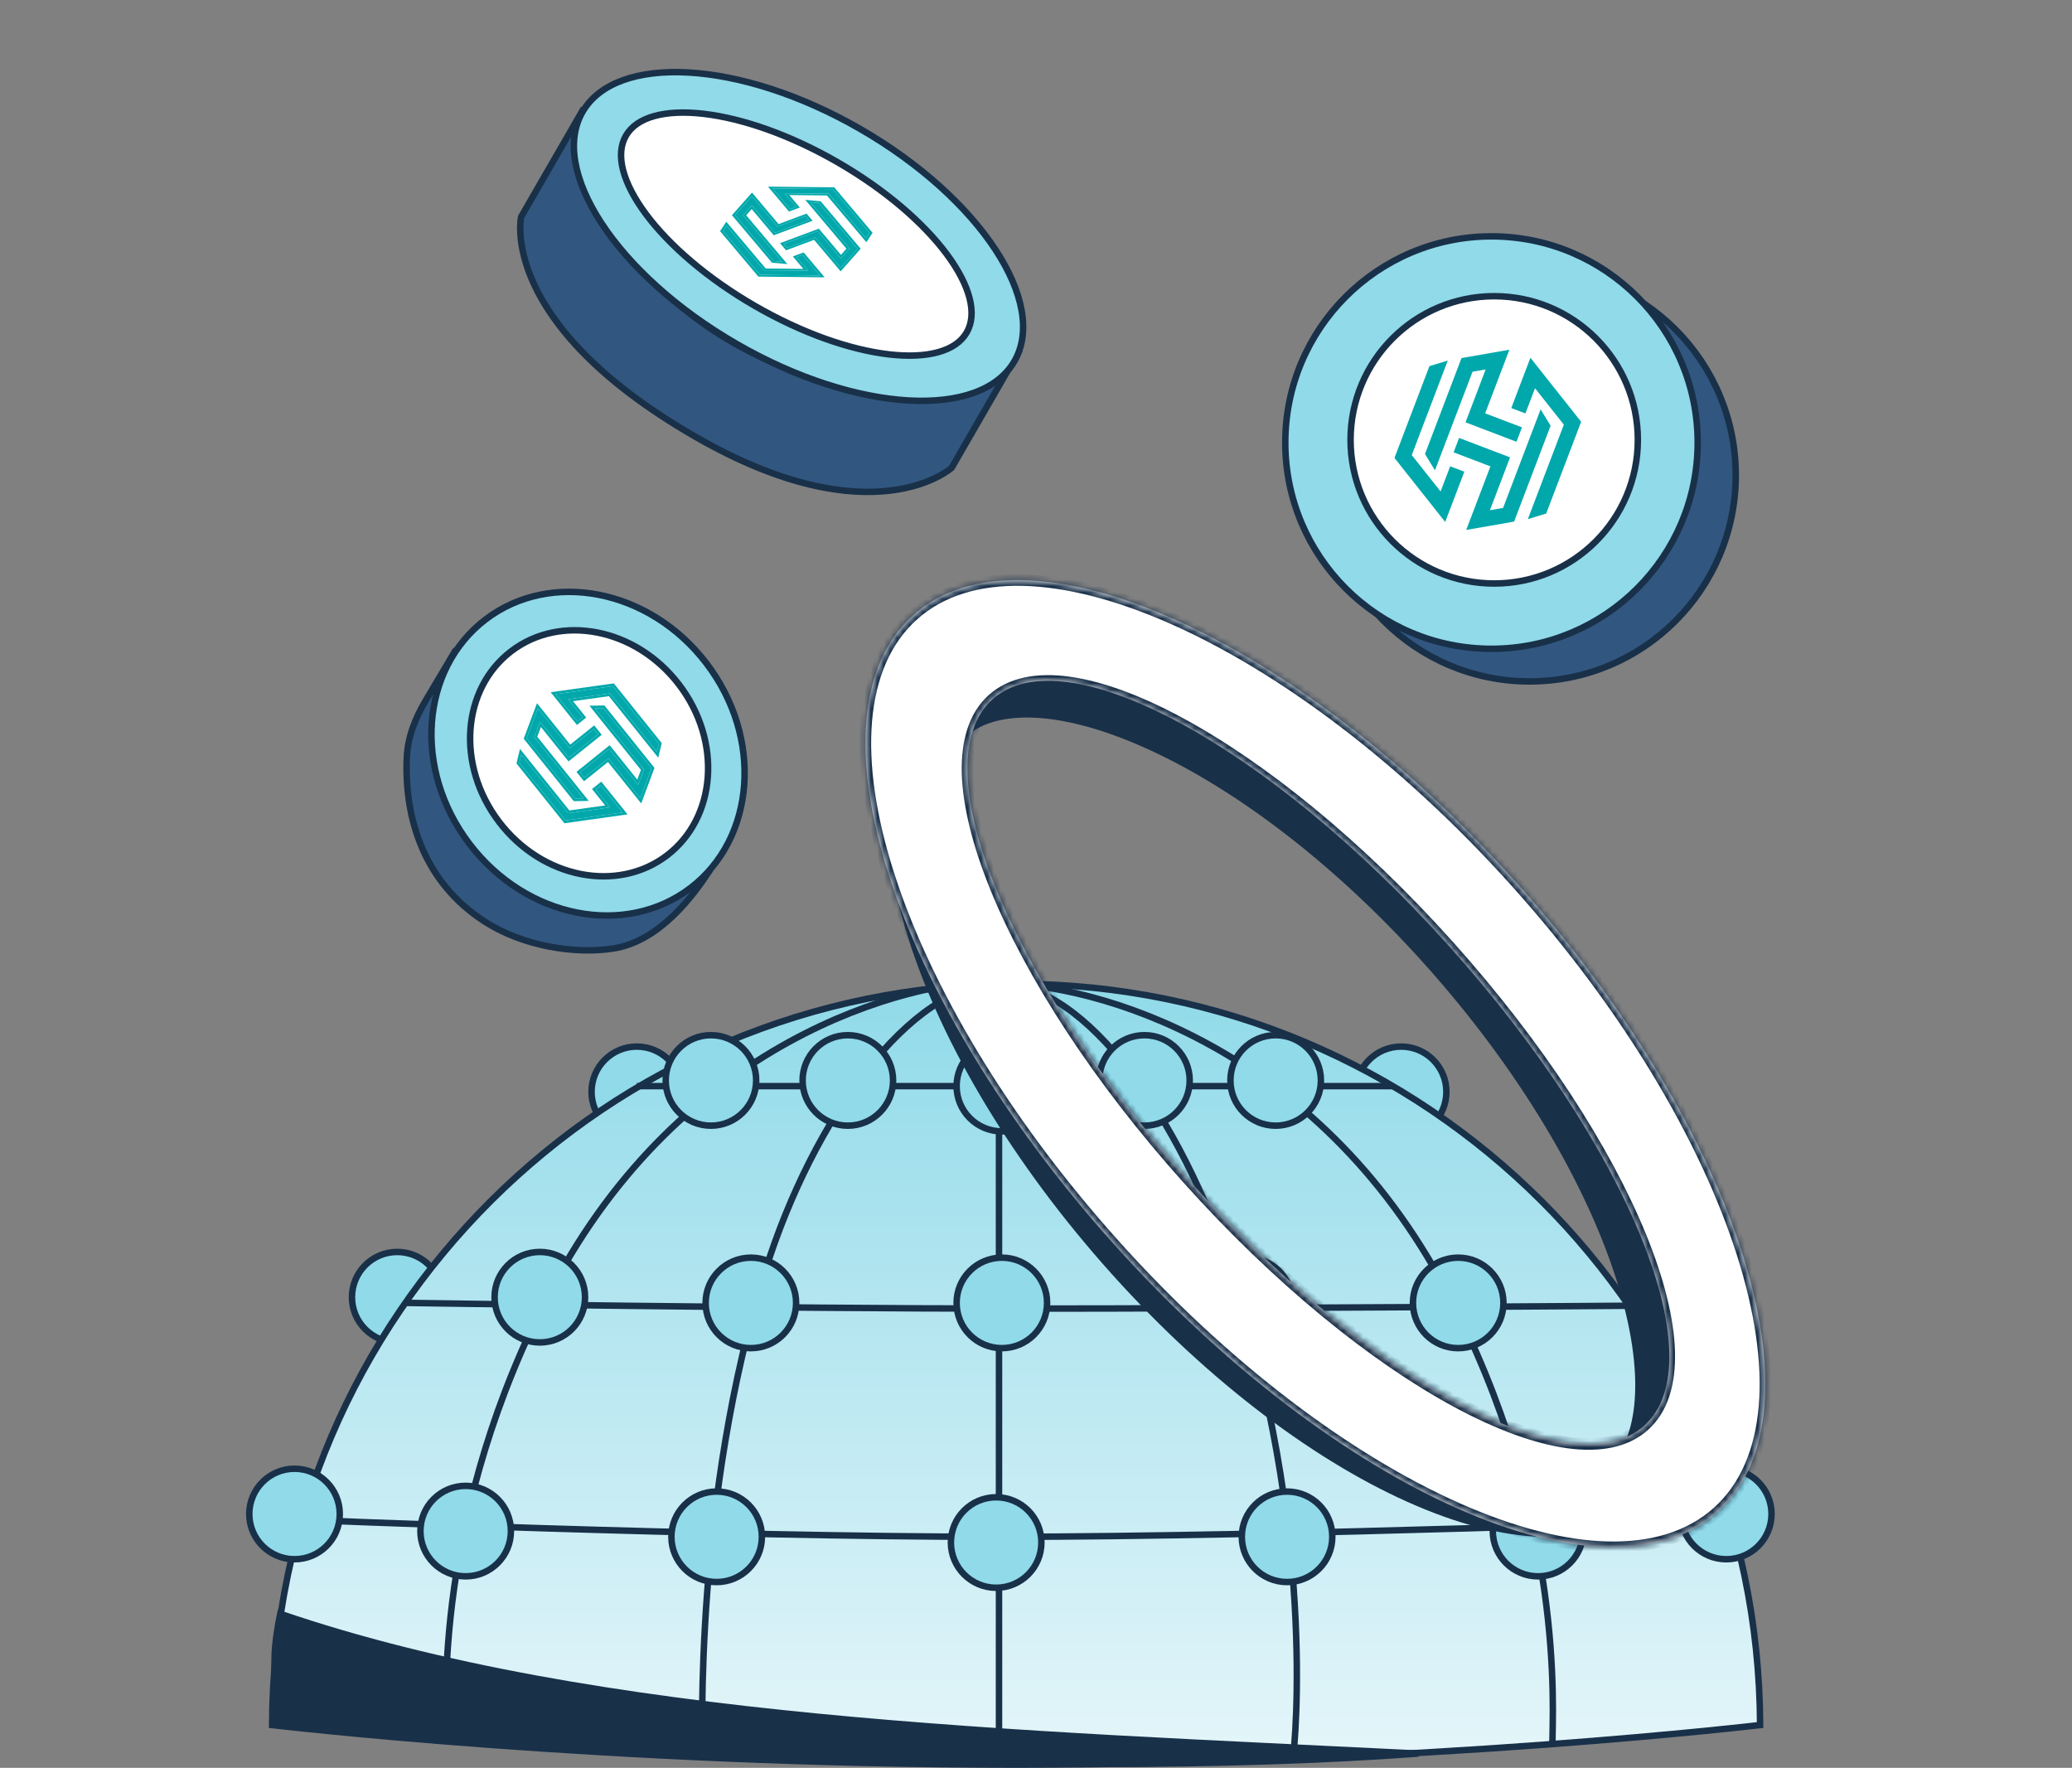 <svg width="320" height="273" viewBox="0 0 320 273" fill="none" xmlns="http://www.w3.org/2000/svg">
<rect x="0" y="0" width="320" height="273" fill="#808080" stroke="none"/>
<circle cx="61.346" cy="200.321" r="6.988" fill="#90DAE9" stroke="#193049"/>
<circle cx="98.346" cy="168.607" r="6.988" fill="#90DAE9" stroke="#193049"/>
<circle cx="216.393" cy="168.607" r="6.988" fill="#90DAE9" stroke="#193049"/>
<path d="M156.929 151.929C220.241 151.929 271.591 203.133 271.831 266.389C271.785 266.394 271.736 266.4 271.683 266.406C271.29 266.451 270.706 266.517 269.94 266.602C268.408 266.77 266.147 267.011 263.234 267.3C257.409 267.878 248.975 268.647 238.546 269.418C217.687 270.959 188.848 272.5 156.929 272.5C125.01 272.5 96.171 270.959 75.312 269.418C64.883 268.647 56.45 267.878 50.624 267.3C47.711 267.011 45.45 266.77 43.918 266.602C43.152 266.517 42.568 266.451 42.176 266.406C42.122 266.4 42.073 266.394 42.026 266.389C42.266 203.133 93.617 151.929 156.929 151.929Z" fill="url(#paint0_linear_1973_7019)" stroke="#193049"/>
<path d="M154.286 151.869L154.286 272.56" stroke="#193049"/>
<circle cx="236.226" cy="73.385" r="31.845" fill="#315780" stroke="#193049"/>
<circle cx="230.345" cy="68.345" r="31.845" fill="#90DAE9" stroke="#193049"/>
<circle cx="230.765" cy="67.925" r="22.184" fill="white" stroke="#193049"/>
<path d="M229.037 63.977L234.723 66.144L234.059 67.888L226.666 65.071L229.847 56.72L227.228 57.178L221.562 72.05L221.289 71.604L220.424 70.188L220.358 70.081L225.903 55.526L226.046 55.5L232.265 54.414L232.71 54.336L229.037 63.977Z" fill="#01A8AB" stroke="#01A8AB" stroke-width="0.514"/>
<path d="M217.743 70.318L222.565 76.406L224.115 72.338L225.822 72.988L223.116 80.091L222.835 79.737L215.744 70.785L215.654 70.671L220.956 56.753L221.077 56.716L222.665 56.235L223.166 56.083L217.743 70.318Z" fill="#01A8AB" stroke="#01A8AB" stroke-width="0.514"/>
<path d="M233.648 80.321L233.504 80.347L227.286 81.433L226.841 81.511L230.513 71.87L224.827 69.704L225.491 67.959L232.884 70.775L229.703 79.126L232.323 78.668L237.988 63.796L238.261 64.243L239.127 65.658L239.192 65.766L233.648 80.321Z" fill="#01A8AB" stroke="#01A8AB" stroke-width="0.514"/>
<path d="M238.598 79.098L238.477 79.135L236.89 79.616L236.389 79.768L241.812 65.532L236.989 59.444L235.439 63.513L233.732 62.863L236.439 55.76L236.719 56.114L243.809 65.065L243.9 65.179L238.598 79.098Z" fill="#01A8AB" stroke="#01A8AB" stroke-width="0.514"/>
<path d="M80.487 33.484L90.15 16.746C90.15 16.746 88.564 39.21 113.935 53.306C139.307 67.401 157.5 54 157.5 54L146.971 72.246C146.971 72.246 134.802 83.243 107.328 67.401C76.772 49.782 80.487 33.484 80.487 33.484Z" fill="#315780" stroke="#193049"/>
<path d="M132.894 19.937C142.17 25.293 149.452 32.023 153.736 38.554C158.039 45.111 159.238 51.325 156.67 55.773C154.102 60.221 148.121 62.289 140.291 61.842C132.493 61.397 123.023 58.455 113.747 53.1C104.472 47.745 97.189 41.014 92.905 34.483C88.603 27.926 87.403 21.712 89.971 17.264C92.539 12.817 98.52 10.748 106.35 11.196C114.148 11.641 123.618 14.582 132.894 19.937Z" fill="#90DAE9" stroke="#193049"/>
<path d="M129.383 25.063C136.724 29.302 142.611 34.411 146.198 39.224C147.992 41.631 149.196 43.944 149.733 46.021C150.268 48.095 150.132 49.899 149.297 51.343C148.463 52.788 146.969 53.809 144.906 54.382C142.839 54.956 140.233 55.069 137.252 54.719C131.29 54.019 123.923 51.475 116.581 47.236C109.24 42.997 103.354 37.89 99.766 33.077C97.972 30.67 96.768 28.357 96.231 26.28C95.696 24.206 95.833 22.402 96.667 20.957C97.501 19.512 98.995 18.492 101.059 17.919C103.126 17.345 105.731 17.231 108.713 17.581C114.674 18.282 122.041 20.825 129.383 25.063Z" fill="white" stroke="#193049"/>
<path d="M120.822 40.433L119.492 40.312L113.521 33.232L116.122 30.299L120.071 34.981L124.402 33.366L124.93 33.992L119.665 35.955L116.103 31.731L114.76 33.245L120.822 40.433Z" fill="#01A8AB"/>
<path d="M113.042 33.232L116.136 29.743L120.237 34.605L124.568 32.99L125.497 34.092L119.5 36.329L116.09 32.284L115.24 33.242L121.596 40.779L119.225 40.563L113.042 33.232ZM119.492 40.31L120.822 40.431L114.761 33.244L116.103 31.73L119.665 35.954L124.93 33.991L124.402 33.365L120.072 34.98L116.123 30.298L113.522 33.231L119.492 40.31Z" fill="#01A8AB"/>
<path d="M126.636 42.541L117.374 42.444L111.669 35.679L112.207 34.862L118.003 41.734L124.788 41.806L123.013 39.701L123.947 39.353L126.636 42.541Z" fill="#01A8AB"/>
<path d="M111.207 35.7L112.166 34.242L118.256 41.463L124.071 41.525L122.449 39.601L124.114 38.98L127.356 42.825L117.124 42.716L111.207 35.7ZM117.375 42.445L126.638 42.543L123.949 39.354L123.015 39.703L124.79 41.807L118.005 41.735L112.209 34.863L111.671 35.681L117.375 42.445Z" fill="#01A8AB"/>
<path d="M125.141 31.213L126.471 31.334L132.441 38.413L129.841 41.347L125.892 36.664L121.561 38.279L121.033 37.653L126.298 35.69L129.86 39.914L131.203 38.4L125.141 31.213Z" fill="#01A8AB"/>
<path d="M125.141 31.212L131.203 38.4L129.861 39.913L126.299 35.689L121.034 37.653L121.562 38.279L125.893 36.664L129.841 41.346L132.442 38.413L126.471 31.333L125.141 31.212ZM132.922 38.411L132.801 38.547L129.828 41.901L125.727 37.038L121.397 38.653L120.468 37.551L126.464 35.315L129.874 39.359L130.723 38.401L124.367 30.864L126.537 31.062L126.739 31.08L132.922 38.411Z" fill="#01A8AB"/>
<path d="M119.332 29.105L128.594 29.202L134.299 35.967L133.761 36.784L127.965 29.912L121.18 29.84L122.955 31.945L122.021 32.293L119.332 29.105Z" fill="#01A8AB"/>
<path d="M127.963 29.912L133.759 36.784L134.297 35.966L128.592 29.202L119.33 29.104L122.019 32.293L122.953 31.945L121.178 29.84L127.963 29.912ZM134.761 35.947L133.801 37.405L127.711 30.183L121.896 30.122L123.519 32.046L121.854 32.667L118.611 28.822L128.844 28.931L134.761 35.947Z" fill="#01A8AB"/>
<path d="M65.732 108.199L69.934 101.122L74.818 113.332L96.796 124.147L109.459 134.656C107.133 138.145 101.963 145.358 94.706 146.474C88.779 147.386 80.754 146.125 74.818 142.288C65.539 136.289 62.429 126.493 62.824 117.011C62.954 113.873 64.129 110.899 65.732 108.199Z" fill="#315780" stroke="#193049"/>
<path d="M74.981 95.666C85.032 87.988 100.314 90.934 109.094 102.427C117.874 113.921 116.697 129.438 106.646 137.117C96.594 144.795 81.314 141.85 72.534 130.356C63.753 118.863 64.93 103.345 74.981 95.666Z" fill="#90DAE9" stroke="#193049"/>
<path d="M78.945 100.571C86.571 94.746 98.187 96.97 104.871 105.72C111.555 114.471 110.646 126.262 103.021 132.087C95.395 137.912 83.78 135.689 77.095 126.939C70.411 118.189 71.32 106.397 78.945 100.571Z" fill="white" stroke="#193049"/>
<path d="M90.102 123.292L88.808 123.315L81.338 114.005L83.061 109.393L88.002 115.551L91.704 112.581L92.365 113.404L87.864 117.015L83.407 111.46L82.517 113.84L90.102 123.292Z" fill="#01A8AB"/>
<path d="M80.883 114.079L82.933 108.593L88.064 114.988L91.766 112.017L92.929 113.466L87.803 117.579L83.535 112.261L82.972 113.767L90.925 123.679L88.618 123.72L80.883 114.079ZM88.808 123.316L90.102 123.292L82.517 113.84L83.407 111.461L87.864 117.015L92.364 113.404L91.704 112.582L88.002 115.552L83.061 109.394L81.338 114.006L88.808 123.316Z" fill="#01A8AB"/>
<path d="M96.159 125.464L87.339 126.7L80.201 117.805L80.504 116.547L87.756 125.584L94.217 124.679L91.996 121.911L92.795 121.271L96.159 125.464Z" fill="#01A8AB"/>
<path d="M79.766 117.902L80.306 115.659L87.926 125.155L93.463 124.379L91.433 121.849L92.857 120.707L96.914 125.763L87.169 127.128L79.766 117.902ZM87.339 126.7L96.16 125.463L92.795 121.27L91.997 121.911L94.217 124.678L87.756 125.584L80.505 116.546L80.202 117.804L87.339 126.7Z" fill="#01A8AB"/>
<path d="M91.858 109.368L93.151 109.345L100.621 118.655L98.898 123.267L93.957 117.109L90.255 120.08L89.595 119.257L94.095 115.646L98.552 121.201L99.442 118.82L91.858 109.368Z" fill="#01A8AB"/>
<path d="M91.858 109.368L99.442 118.82L98.552 121.2L94.095 115.645L89.595 119.256L90.256 120.079L93.957 117.109L98.898 123.266L100.622 118.655L93.151 109.345L91.858 109.368ZM101.077 118.581L100.997 118.795L99.027 124.067L93.896 117.672L90.194 120.643L89.032 119.194L94.157 115.082L98.423 120.399L98.986 118.893L91.034 108.982L93.144 108.944L93.341 108.94L101.077 118.581Z" fill="#01A8AB"/>
<path d="M85.805 107.195L94.625 105.959L101.763 114.854L101.46 116.112L94.208 107.075L87.747 107.98L89.968 110.748L89.169 111.388L85.805 107.195Z" fill="#01A8AB"/>
<path d="M94.207 107.075L101.459 116.113L101.762 114.855L94.624 105.959L85.804 107.196L89.168 111.389L89.967 110.748L87.746 107.981L94.207 107.075ZM102.197 114.757L101.657 117L94.037 107.504L88.5 108.28L90.53 110.81L89.106 111.952L85.05 106.896L94.794 105.531L102.197 114.757Z" fill="#01A8AB"/>
<path d="M154.299 151.869C168.964 151.869 203.318 161.344 223.371 199.265C241.866 234.238 239.754 264.191 239.749 269.476" stroke="#193049"/>
<path d="M154.358 151.429C139.693 151.429 105.339 160.903 85.286 198.825C66.791 233.798 68.903 263.75 68.909 269.036" stroke="#193049"/>
<path d="M154.32 151.869C167.852 151.869 182.388 172.891 190.115 196.195C203.211 235.694 200.08 269.036 199.657 271.679" stroke="#193049"/>
<path d="M154.286 151.869C140.645 151.869 125.549 172.748 118.204 196.195C107.205 231.305 108.477 268.607 108.476 271.679" stroke="#193049"/>
<path d="M46.369 234.679C46.369 234.679 110.233 237.322 154.286 237.322C198.339 237.322 267.048 234.679 267.048 234.679" stroke="#193049"/>
<path d="M62.667 201.202C62.667 201.202 120.62 202.083 156.929 202.083C193.238 202.083 251.191 201.643 251.191 201.643" stroke="#193049"/>
<path d="M98.346 167.727C98.346 167.727 131.93 167.727 155.161 167.727C178.391 167.727 215.072 167.727 215.072 167.727" stroke="#193049"/>
<path d="M42.405 256.261C42.405 253.795 42.993 250.535 43.286 249.214C92.179 265.952 157.37 267.714 219.036 270.797C158.691 275.202 76.469 269.476 42.405 265.952V256.261Z" fill="#193049" stroke="#193049"/>
<circle cx="71.917" cy="236.44" r="6.988" fill="#90DAE9" stroke="#193049"/>
<circle cx="83.369" cy="200.321" r="6.988" fill="#90DAE9" stroke="#193049"/>
<circle cx="109.798" cy="166.846" r="6.988" fill="#90DAE9" stroke="#193049"/>
<circle cx="130.94" cy="166.846" r="6.988" fill="#90DAE9" stroke="#193049"/>
<circle cx="154.726" cy="167.726" r="6.988" fill="#90DAE9" stroke="#193049"/>
<circle cx="176.75" cy="166.846" r="6.988" fill="#90DAE9" stroke="#193049"/>
<circle cx="197.013" cy="166.846" r="6.988" fill="#90DAE9" stroke="#193049"/>
<circle cx="115.965" cy="201.202" r="6.988" fill="#90DAE9" stroke="#193049"/>
<circle cx="154.726" cy="201.202" r="6.988" fill="#90DAE9" stroke="#193049"/>
<circle cx="192.607" cy="201.202" r="7.048" fill="white" stroke="#193049" stroke-width="0.881"/>
<circle cx="225.203" cy="201.202" r="6.988" fill="#90DAE9" stroke="#193049"/>
<circle cx="45.488" cy="233.798" r="6.988" fill="#90DAE9" stroke="#193049"/>
<circle cx="266.607" cy="233.798" r="6.988" fill="#90DAE9" stroke="#193049"/>
<circle cx="110.679" cy="237.321" r="6.988" fill="#90DAE9" stroke="#193049"/>
<circle cx="153.846" cy="238.202" r="6.988" fill="#90DAE9" stroke="#193049"/>
<circle cx="198.774" cy="237.321" r="6.988" fill="#90DAE9" stroke="#193049"/>
<circle cx="237.536" cy="236.44" r="6.988" fill="#90DAE9" stroke="#193049"/>
<path d="M146.639 110.695C152.63 105.44 163.798 105.284 178.583 111.926C193.017 118.41 209.448 130.816 224.274 147.717C239.1 164.618 249.26 182.526 253.808 197.682C258.467 213.206 256.858 224.258 250.867 229.513C244.876 234.768 233.709 234.924 218.923 228.282C204.49 221.799 188.058 209.392 173.232 192.491C158.407 175.59 148.247 157.683 143.699 142.527C139.039 127.002 140.648 115.95 146.639 110.695Z" stroke="#193049" stroke-width="7.929"/>
<mask id="path-61-inside-1_1973_7019" fill="white">
<path d="M141.023 95.009C158.198 79.601 199.934 98.112 234.245 136.355C268.555 174.598 282.447 218.092 265.272 233.5C248.097 248.909 206.36 230.398 172.049 192.155C137.739 153.911 123.848 110.418 141.023 95.009ZM223.721 146.029C195.931 115.053 164.4 98.021 153.294 107.985C142.188 117.949 155.713 151.136 183.503 182.112C211.293 213.087 242.824 230.121 253.93 220.157C265.036 210.192 251.511 177.004 223.721 146.029Z"/>
</mask>
<path d="M141.023 95.009C158.198 79.601 199.934 98.112 234.245 136.355C268.555 174.598 282.447 218.092 265.272 233.5C248.097 248.909 206.36 230.398 172.049 192.155C137.739 153.911 123.848 110.418 141.023 95.009ZM223.721 146.029C195.931 115.053 164.4 98.021 153.294 107.985C142.188 117.949 155.713 151.136 183.503 182.112C211.293 213.087 242.824 230.121 253.93 220.157C265.036 210.192 251.511 177.004 223.721 146.029Z" fill="white"/>
<path d="M141.023 95.009L140.435 94.353L140.435 94.353L141.023 95.009ZM234.245 136.355L234.9 135.766V135.766L234.245 136.355ZM265.272 233.5L265.86 234.156L265.272 233.5ZM172.049 192.155L171.394 192.743L172.049 192.155ZM223.721 146.029L224.377 145.44V145.44L223.721 146.029ZM153.294 107.985L152.705 107.329L152.705 107.329L153.294 107.985ZM183.503 182.112L182.847 182.7L183.503 182.112ZM253.93 220.157L254.519 220.812H254.519L253.93 220.157ZM141.023 95.009L141.611 95.665C149.779 88.337 164.036 88.91 180.851 96.368C197.583 103.789 216.497 117.892 233.589 136.943L234.245 136.355L234.9 135.766C217.682 116.574 198.573 102.301 181.565 94.757C164.641 87.251 149.442 86.273 140.435 94.353L141.023 95.009ZM234.245 136.355L233.589 136.943C250.681 155.994 262.657 176.322 268.226 193.759C273.823 211.282 272.852 225.517 264.684 232.845L265.272 233.5L265.86 234.156C274.867 226.075 275.537 210.859 269.904 193.222C264.244 175.499 252.119 154.959 234.9 135.766L234.245 136.355ZM265.272 233.5L264.684 232.845C256.516 240.172 242.259 239.599 225.444 232.142C208.712 224.721 189.797 210.617 172.705 191.566L172.049 192.155L171.394 192.743C188.612 211.935 207.721 226.209 224.729 233.752C241.654 241.258 256.854 242.237 265.86 234.156L265.272 233.5ZM172.049 192.155L172.705 191.566C155.613 172.515 143.637 152.187 138.069 134.751C132.472 117.228 133.443 102.993 141.611 95.665L141.023 95.009L140.435 94.353C131.428 102.434 130.757 117.65 136.39 135.287C142.051 153.01 154.175 173.551 171.394 192.743L172.049 192.155ZM223.721 146.029L224.377 145.44C210.433 129.898 195.525 117.823 182.67 110.879C176.246 107.409 170.29 105.196 165.195 104.497C160.105 103.798 155.749 104.599 152.705 107.329L153.294 107.985L153.882 108.64C156.392 106.389 160.141 105.582 164.956 106.242C169.765 106.902 175.512 109.015 181.832 112.429C194.467 119.254 209.22 131.184 223.066 146.617L223.721 146.029ZM153.294 107.985L152.705 107.329C149.662 110.059 148.396 114.304 148.54 119.44C148.685 124.58 150.241 130.74 152.997 137.502C158.511 151.032 168.903 167.157 182.847 182.7L183.503 182.112L184.158 181.523C170.313 166.091 160.048 150.135 154.628 136.837C151.917 130.184 150.438 124.243 150.301 119.39C150.165 114.533 151.372 110.892 153.882 108.64L153.294 107.985ZM183.503 182.112L182.847 182.7C196.791 198.243 211.699 210.317 224.554 217.261C230.978 220.732 236.934 222.945 242.029 223.644C247.119 224.343 251.475 223.543 254.519 220.812L253.93 220.157L253.342 219.501C250.832 221.752 247.082 222.56 242.268 221.899C237.459 221.239 231.712 219.126 225.392 215.711C212.757 208.886 198.004 196.956 184.158 181.523L183.503 182.112ZM253.93 220.157L254.519 220.812C257.562 218.082 258.828 213.837 258.684 208.702C258.54 203.561 256.983 197.401 254.228 190.639C248.713 177.109 238.321 160.983 224.377 145.44L223.721 146.029L223.066 146.617C236.911 162.05 247.177 178.006 252.596 191.304C255.307 197.957 256.786 203.899 256.923 208.751C257.059 213.609 255.852 217.249 253.342 219.501L253.93 220.157Z" fill="#193049" mask="url(#path-61-inside-1_1973_7019)"/>
<defs>
<linearGradient id="paint0_linear_1973_7019" x1="156.929" y1="151.429" x2="156.929" y2="273" gradientUnits="userSpaceOnUse">
<stop stop-color="#90DAE9"/>
<stop offset="1" stop-color="#E5F6FA"/>
</linearGradient>
</defs>
</svg>
